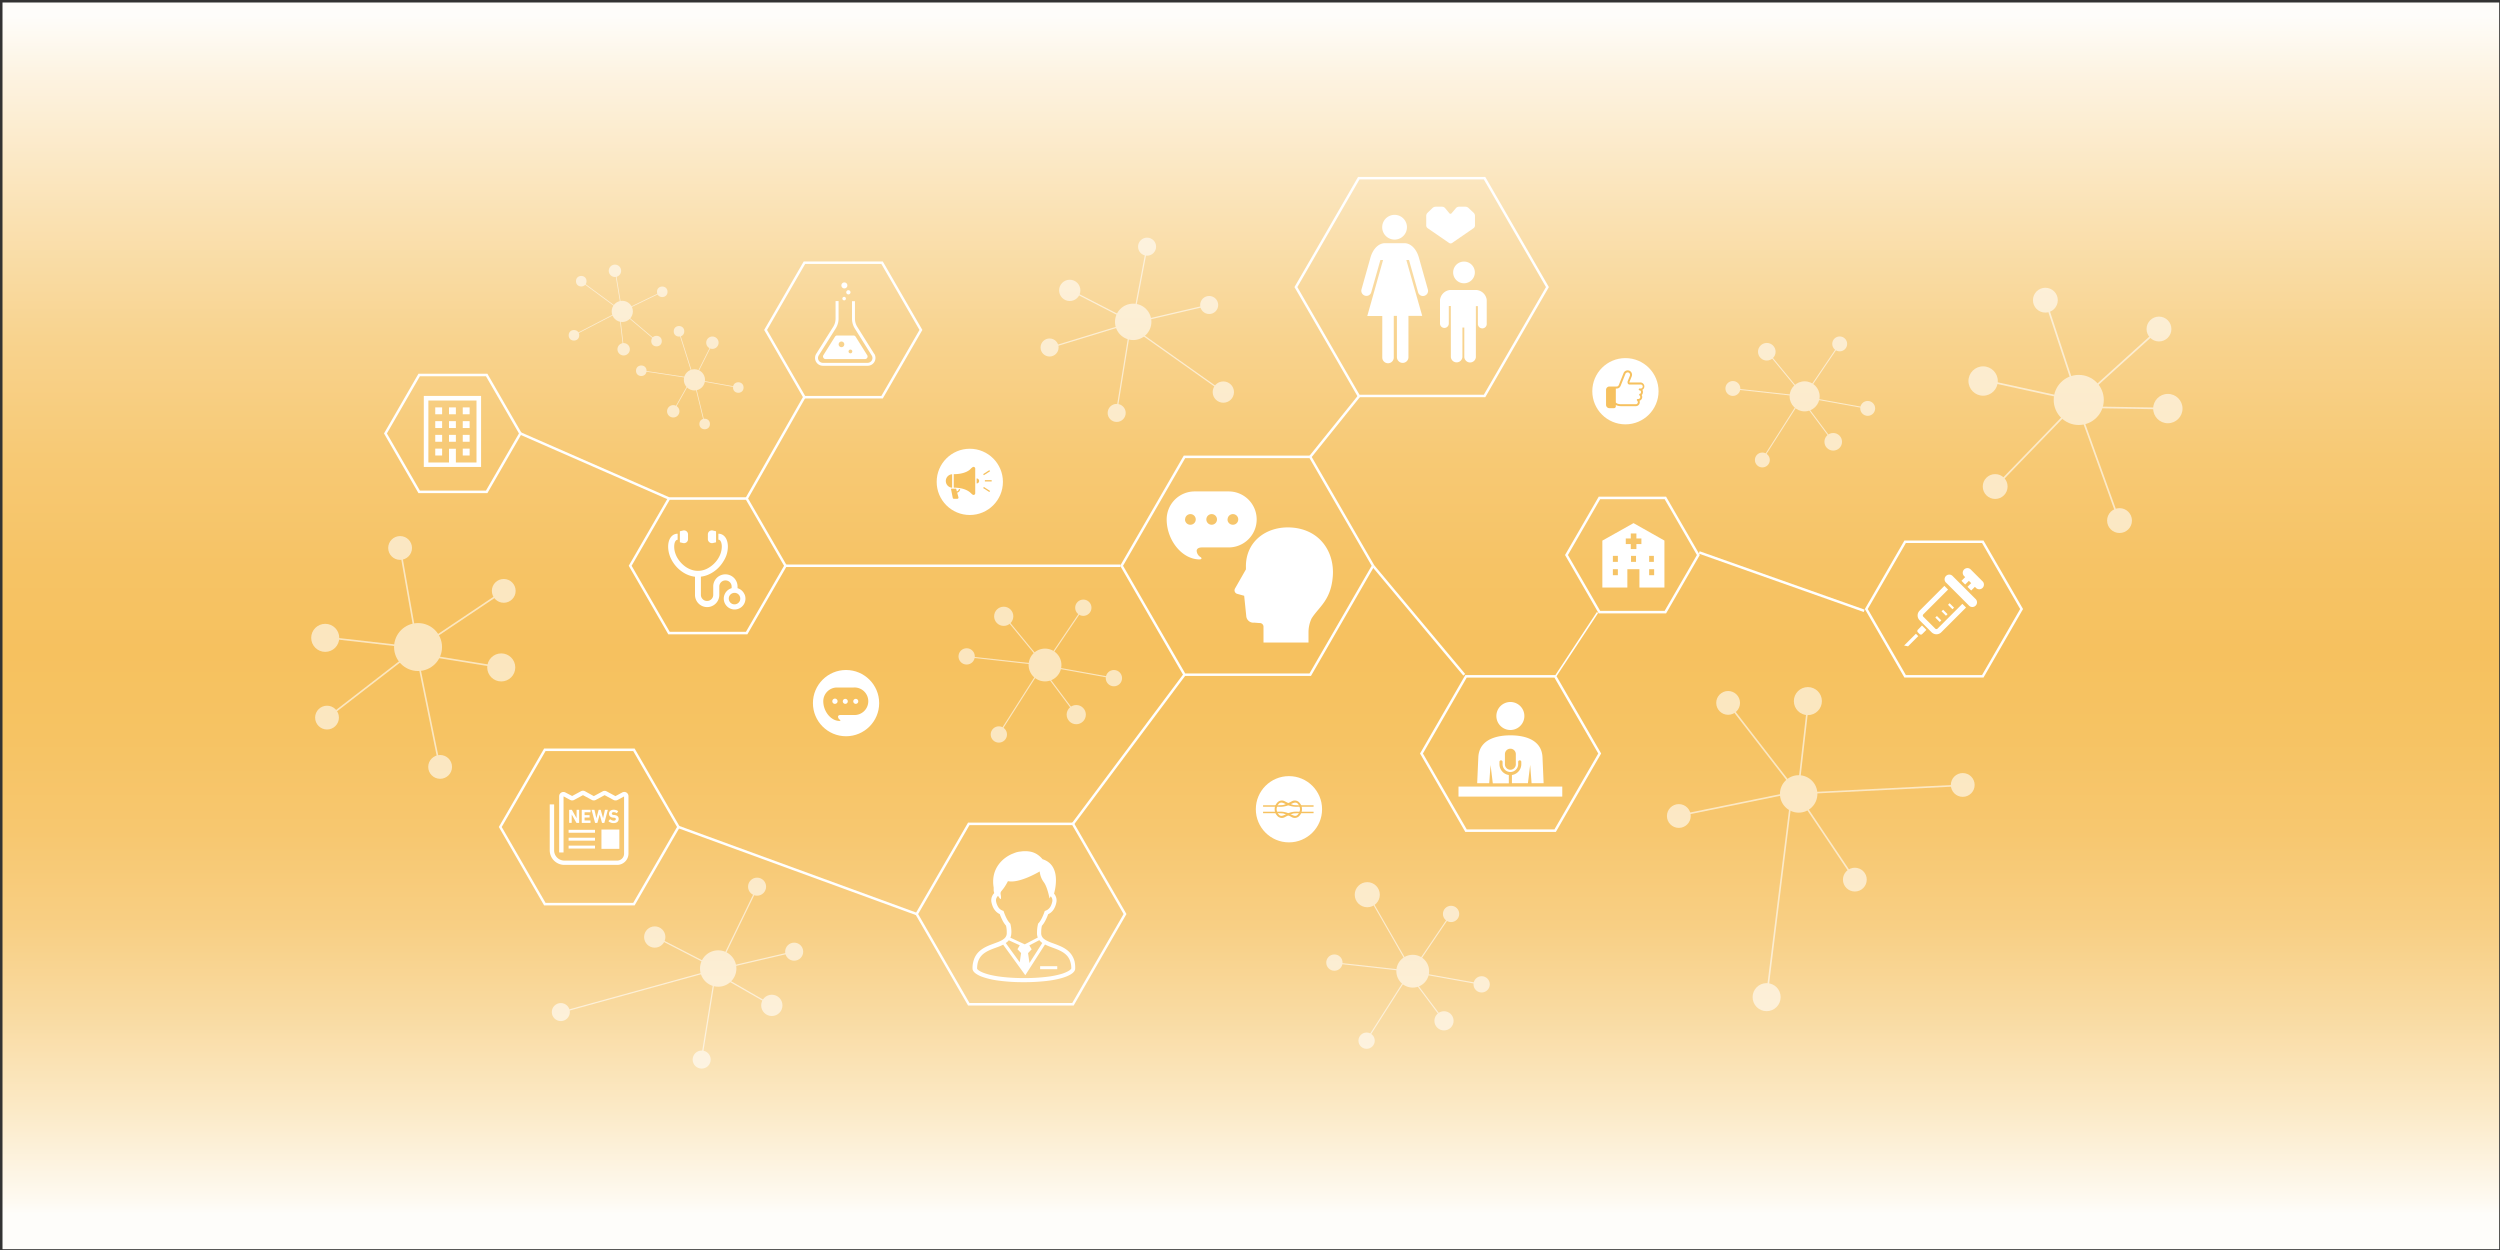 <svg xmlns="http://www.w3.org/2000/svg" xmlns:xlink="http://www.w3.org/1999/xlink" viewBox="0 0 1000 500"><rect x="0" y="0" width="1000" height="500" fill="#333333" stroke="none"/><defs><style>.cls-1{fill:url(#名称未設定グラデーション_15);}.cls-2{opacity:0.6;}.cls-3{fill:#fff;}.cls-10,.cls-12,.cls-4,.cls-5,.cls-6,.cls-7,.cls-8,.cls-9{fill:none;stroke:#fff;stroke-miterlimit:10;}.cls-4{stroke-width:0.5px;}.cls-5{stroke-width:0.66px;}.cls-6{stroke-width:0.29px;}.cls-7{stroke-width:0.69px;}.cls-8{stroke-width:0.45px;}.cls-9{stroke-width:0.41px;}.cls-11{fill:#f6c15f;}.cls-12{stroke-width:0.64px;}</style><linearGradient id="名称未設定グラデーション_15" x1="500.33" y1="6.33" x2="500.33" y2="485.68" gradientUnits="userSpaceOnUse"><stop offset="0" stop-color="#fefdfa"/><stop offset="0.05" stop-color="#fdf3e1"/><stop offset="0.17" stop-color="#fae1b2"/><stop offset="0.27" stop-color="#f8d38e"/><stop offset="0.37" stop-color="#f7c974"/><stop offset="0.46" stop-color="#f6c365"/><stop offset="0.53" stop-color="#f6c15f"/><stop offset="0.6" stop-color="#f6c363"/><stop offset="0.68" stop-color="#f7c76f"/><stop offset="0.76" stop-color="#f8cf84"/><stop offset="0.83" stop-color="#f9daa0"/><stop offset="0.91" stop-color="#fbe9c5"/><stop offset="0.99" stop-color="#fefaf2"/><stop offset="1" stop-color="#fefdfa"/></linearGradient></defs><title>アートボード 1</title><g id="レイヤー_6のコピー_2" data-name="レイヤー 6のコピー 2"><rect class="cls-1" x="1" y="1" width="998.67" height="498.67"/></g><g id="放射状"><g class="cls-2"><circle class="cls-3" cx="453.28" cy="128.74" r="7.28"/><circle class="cls-3" cx="489.33" cy="156.83" r="4.26"/><circle class="cls-3" cx="427.9" cy="116.15" r="4.26"/><circle class="cls-3" cx="483.67" cy="122" r="3.61"/><circle class="cls-3" cx="446.67" cy="165.17" r="3.61"/><circle class="cls-3" cx="458.83" cy="98.67" r="3.61"/><circle class="cls-3" cx="419.83" cy="139" r="3.61"/><polyline class="cls-4" points="458.67 99.5 453.08 128.94 428.46 116.26"/><line class="cls-4" x1="453.08" y1="128.94" x2="420.17" y2="139"/><polyline class="cls-4" points="489.33 156.83 452.17 130.5 446.67 164.5"/><line class="cls-4" x1="483.67" y1="122" x2="453.67" y2="129"/></g><g class="cls-2"><circle class="cls-3" cx="287.28" cy="387.41" r="7.28"/><circle class="cls-3" cx="308.73" cy="402.15" r="4.26"/><circle class="cls-3" cx="261.9" cy="374.81" r="4.26"/><circle class="cls-3" cx="317.67" cy="380.67" r="3.61"/><circle class="cls-3" cx="280.67" cy="423.83" r="3.61"/><circle class="cls-3" cx="302.83" cy="354.67" r="3.61"/><circle class="cls-3" cx="224.33" cy="404.83" r="3.61"/><polyline class="cls-4" points="302.67 355.5 287.08 387.61 262.46 374.92"/><line class="cls-4" x1="287.08" y1="387.61" x2="224.67" y2="404.83"/><polyline class="cls-4" points="308.73 402.15 286.17 389.17 280.67 423.17"/><line class="cls-4" x1="317.67" y1="380.67" x2="287.67" y2="387.67"/></g><g class="cls-2"><circle class="cls-3" cx="167.22" cy="258.82" r="9.59"/><circle class="cls-3" cx="200.5" cy="266.97" r="5.61"/><circle class="cls-3" cx="130.09" cy="255.14" r="5.61"/><circle class="cls-3" cx="201.5" cy="236.35" r="4.76"/><circle class="cls-3" cx="176.05" cy="306.76" r="4.76"/><circle class="cls-3" cx="160.04" cy="219.19" r="4.76"/><circle class="cls-3" cx="130.81" cy="287.04" r="4.76"/><polyline class="cls-5" points="160.22 220.29 167.07 259.15 130.83 255.01"/><line class="cls-5" x1="167.07" y1="259.15" x2="131.22" y2="286.88"/><polyline class="cls-5" points="200.5 266.97 166.67 261.5 175.74 305.94"/><line class="cls-5" x1="201.5" y1="236.35" x2="167.81" y2="258.95"/></g><g class="cls-2"><circle class="cls-3" cx="248.91" cy="124.56" r="4.24"/><circle class="cls-3" cx="249.46" cy="139.71" r="2.48"/><circle class="cls-3" cx="245.98" cy="108.32" r="2.48"/><circle class="cls-3" cx="262.61" cy="136.44" r="2.11"/><circle class="cls-3" cx="229.58" cy="134.12" r="2.11"/><circle class="cls-3" cx="264.9" cy="116.72" r="2.11"/><circle class="cls-3" cx="232.5" cy="112.48" r="2.11"/><polyline class="cls-6" points="264.46 116.93 248.75 124.54 246.13 108.62"/><line class="cls-6" x1="248.75" y1="124.54" x2="232.61" y2="112.64"/><polyline class="cls-6" points="249.46 139.72 247.7 124.65 229.89 133.89"/><line class="cls-6" x1="262.61" y1="136.44" x2="248.92" y2="124.83"/></g><g class="cls-2"><circle class="cls-3" cx="277.77" cy="151.94" r="4.24"/><circle class="cls-3" cx="269.3" cy="164.52" r="2.48"/><circle class="cls-3" cx="284.96" cy="137.08" r="2.48"/><circle class="cls-3" cx="281.87" cy="169.6" r="2.11"/><circle class="cls-3" cx="256.51" cy="148.3" r="2.11"/><circle class="cls-3" cx="295.32" cy="155.01" r="2.11"/><circle class="cls-3" cx="271.6" cy="132.52" r="2.11"/><polyline class="cls-6" points="294.83 154.91 277.65 151.83 284.9 137.41"/><line class="cls-6" x1="277.65" y1="151.83" x2="271.6" y2="132.71"/><polyline class="cls-6" points="269.3 164.52 276.74 151.3 256.9 148.29"/><line class="cls-6" x1="281.87" y1="169.6" x2="277.62" y2="152.17"/></g><g class="cls-2"><circle class="cls-3" cx="719.47" cy="317.57" r="7.49"/><circle class="cls-3" cx="706.65" cy="398.86" r="5.61"/><circle class="cls-3" cx="723.15" cy="280.44" r="5.61"/><circle class="cls-3" cx="741.94" cy="351.85" r="4.76"/><circle class="cls-3" cx="671.53" cy="326.4" r="4.76"/><circle class="cls-3" cx="785.1" cy="313.98" r="4.76"/><circle class="cls-3" cx="691.25" cy="281.16" r="4.76"/><polyline class="cls-5" points="784 314.17 719.14 317.42 723.28 281.18"/><line class="cls-5" x1="719.14" y1="317.42" x2="691.4" y2="281.57"/><polyline class="cls-5" points="706.65 398.86 716.79 317.02 672.35 326.09"/><line class="cls-5" x1="741.94" y1="351.85" x2="719.33" y2="318.17"/></g><g class="cls-2"><circle class="cls-3" cx="831.5" cy="159.98" r="10.02"/><circle class="cls-3" cx="867.14" cy="163.43" r="5.87"/><circle class="cls-3" cx="793.25" cy="152.41" r="5.87"/><circle class="cls-3" cx="863.59" cy="131.61" r="4.97"/><circle class="cls-3" cx="847.81" cy="208.23" r="4.97"/><circle class="cls-3" cx="818.15" cy="120.07" r="4.97"/><circle class="cls-3" cx="798.07" cy="194.61" r="4.97"/><polyline class="cls-7" points="818.5 121.18 831.4 160.34 794 152.17"/><line class="cls-7" x1="831.4" y1="160.34" x2="798.47" y2="194.38"/><polyline class="cls-7" points="867.14 163.43 831.33 162.83 847.36 207.43"/><line class="cls-7" x1="863.59" y1="131.61" x2="832.14" y2="160.03"/></g><g class="cls-2"><circle class="cls-3" cx="418.01" cy="266" r="6.56"/><circle class="cls-3" cx="430.5" cy="285.85" r="3.84"/><circle class="cls-3" cx="401.49" cy="246.52" r="3.84"/><circle class="cls-3" cx="445.56" cy="271.26" r="3.26"/><circle class="cls-3" cx="399.54" cy="293.79" r="3.26"/><circle class="cls-3" cx="433.33" cy="243.09" r="3.26"/><circle class="cls-3" cx="386.66" cy="262.56" r="3.26"/><polyline class="cls-8" points="432.9 243.72 417.77 266.09 401.92 246.81"/><line class="cls-8" x1="417.78" y1="266.09" x2="386.94" y2="262.68"/><polyline class="cls-8" points="430.5 285.85 416.46 267.06 399.78 293.24"/><line class="cls-8" x1="445.56" y1="271.26" x2="418.24" y2="266.35"/></g><g class="cls-2"><circle class="cls-3" cx="721.85" cy="158.54" r="6.01"/><circle class="cls-3" cx="733.29" cy="176.72" r="3.52"/><circle class="cls-3" cx="706.72" cy="140.7" r="3.52"/><circle class="cls-3" cx="747.08" cy="163.36" r="2.98"/><circle class="cls-3" cx="704.94" cy="183.99" r="2.98"/><circle class="cls-3" cx="735.88" cy="137.56" r="2.98"/><circle class="cls-3" cx="693.15" cy="155.39" r="2.98"/><polyline class="cls-9" points="735.48 138.14 721.63 158.63 707.11 140.97"/><line class="cls-9" x1="721.64" y1="158.62" x2="693.4" y2="155.5"/><polyline class="cls-9" points="733.29 176.72 720.43 159.51 705.15 183.48"/><line class="cls-9" x1="747.08" y1="163.36" x2="722.06" y2="158.86"/></g><g class="cls-2"><circle class="cls-3" cx="565.1" cy="388.48" r="6.56"/><circle class="cls-3" cx="577.6" cy="408.33" r="3.84"/><circle class="cls-3" cx="546.91" cy="357.88" r="5.02"/><circle class="cls-3" cx="592.66" cy="393.74" r="3.26"/><circle class="cls-3" cx="546.64" cy="416.27" r="3.26"/><circle class="cls-3" cx="580.43" cy="365.57" r="3.26"/><circle class="cls-3" cx="533.76" cy="385.04" r="3.26"/><polyline class="cls-8" points="580 366.2 564.87 388.57 547.47 358.26"/><line class="cls-8" x1="564.87" y1="388.57" x2="534.04" y2="385.16"/><polyline class="cls-8" points="577.6 408.33 563.56 389.54 546.88 415.72"/><line class="cls-8" x1="592.66" y1="393.74" x2="565.33" y2="388.83"/></g></g><g id="六角形"><circle class="cls-3" cx="338.42" cy="281.25" r="13.25"/><circle class="cls-3" cx="387.92" cy="192.75" r="13.25"/><circle class="cls-3" cx="650.17" cy="156.49" r="13.25"/><polygon class="cls-10" points="524.09 182.75 473.79 182.75 448.64 226.31 473.79 269.88 524.09 269.88 549.24 226.31 524.09 182.75"/><polygon class="cls-10" points="593.82 71.27 543.51 71.27 518.36 114.83 543.51 158.39 593.82 158.39 618.97 114.83 593.82 71.27"/><polygon class="cls-10" points="429.18 329.54 387.51 329.54 366.68 365.62 387.51 401.7 429.18 401.7 450.01 365.62 429.18 329.54"/><polygon class="cls-10" points="622.06 270.53 586.41 270.53 568.59 301.4 586.41 332.27 622.06 332.27 639.88 301.4 622.06 270.53"/><polygon class="cls-10" points="253.57 299.92 217.93 299.92 200.11 330.79 217.93 361.65 253.57 361.65 271.39 330.79 253.57 299.92"/><polygon class="cls-10" points="666.15 199.17 639.78 199.17 626.59 222.01 639.78 244.85 666.15 244.85 679.34 222.01 666.15 199.17"/><polygon class="cls-10" points="793.11 216.71 762.05 216.71 746.52 243.61 762.05 270.52 793.11 270.52 808.64 243.61 793.11 216.71"/><polygon class="cls-10" points="194.67 150 167.67 150 154.18 173.38 167.67 196.75 194.67 196.75 208.16 173.38 194.67 150"/><polygon class="cls-10" points="298.67 199.41 267.6 199.41 252.07 226.31 267.6 253.22 298.67 253.22 314.2 226.31 298.67 199.41"/><polygon class="cls-10" points="352.83 105.08 321.77 105.08 306.24 131.98 321.77 158.88 352.83 158.88 368.37 131.98 352.83 105.08"/><line class="cls-10" x1="314.2" y1="226.31" x2="448.17" y2="226.31"/><path class="cls-3" d="M224.5,317Z"/><path class="cls-3" d="M250.56,317a1.72,1.72,0,0,0-1.7,0l-2.68,1.45-3.51-1.9a1.72,1.72,0,0,0-.82-.21,1.66,1.66,0,0,0-.81.21l-3.52,1.9L234,316.5a1.7,1.7,0,0,0-.82-.21,1.66,1.66,0,0,0-.81.21l-3.51,1.9L226.19,317a1.72,1.72,0,0,0-.82-.21,1.62,1.62,0,0,0-.87.25,1.69,1.69,0,0,0-.84,1.47v22.47h1.76V318.54l2.63,1.42a1.72,1.72,0,0,0,.82.21,1.66,1.66,0,0,0,.81-.21l3.51-1.9,3.52,1.9a1.66,1.66,0,0,0,.81.21,1.72,1.72,0,0,0,.82-.21l3.51-1.9,3.52,1.9a1.66,1.66,0,0,0,.81.21A1.72,1.72,0,0,0,247,320l2.63-1.42v22.88a2.77,2.77,0,0,1-2.78,2.78H225.76a4.1,4.1,0,0,1-4.11-4.11V321.77h-1.76v18.32a5.87,5.87,0,0,0,5.87,5.87h21.09a4.54,4.54,0,0,0,4.54-4.54v-23A1.73,1.73,0,0,0,250.56,317Z"/><rect class="cls-3" x="240.58" y="331.82" width="7.16" height="7.72"/><rect class="cls-3" x="227.44" y="331.93" width="10.56" height="1.17"/><rect class="cls-3" x="227.44" y="338.25" width="10.56" height="1.17"/><rect class="cls-3" x="227.44" y="335.09" width="10.56" height="1.17"/><path class="cls-3" d="M228.68,329.09V325.8h0l1.86,3.29a.14.14,0,0,0,.13.08h.92l.07-.08V324l-.07-.08h-.88l-.07.08v3.29h0L228.79,324a.16.16,0,0,0-.13-.08h-.92l-.08.08v5.08l.08.08h.87Z"/><polygon class="cls-3" points="233.88 324.91 236.13 324.91 236.21 324.83 236.21 324.01 236.13 323.93 232.78 323.93 232.7 324.01 232.7 329.09 232.78 329.17 236.13 329.17 236.21 329.09 236.21 328.27 236.13 328.19 233.88 328.19 233.83 328.14 233.83 327.06 233.88 327.01 235.76 327.01 235.84 326.94 235.84 326.12 235.76 326.04 233.88 326.04 233.83 326 233.83 324.96 233.88 324.91"/><path class="cls-3" d="M243.05,323.93h-1c-.06,0-.09,0-.09.08l-.73,3.29h0l-.93-3.29-.09-.08h-.67a.11.11,0,0,0-.1.08l-.89,3.29h0l-.75-3.29a.09.09,0,0,0-.09-.08h-1s-.07,0-.06.08l1.36,5.08.09.08h.77a.11.11,0,0,0,.1-.08l.91-3.26h0l.91,3.26a.09.09,0,0,0,.1.08h.77a.1.1,0,0,0,.1-.08l1.35-5.08C243.12,324,243.11,323.93,243.05,323.93Z"/><path class="cls-3" d="M245.52,328.27a2.18,2.18,0,0,1-1.37-.54H244l-.58.67v.13a3.1,3.1,0,0,0,2,.71c1.35,0,2.05-.7,2.05-1.65s-.56-1.43-1.64-1.58l-.28,0c-.6-.08-.82-.28-.82-.58s.24-.57.71-.57a2.16,2.16,0,0,1,1.21.4l.11,0,.47-.7c0-.05,0-.08,0-.11a2.94,2.94,0,0,0-1.77-.55c-1.14,0-1.86.64-1.86,1.6s.59,1.42,1.65,1.57l.28,0c.63.08.81.28.81.58S246.06,328.27,245.52,328.27Z"/><path class="cls-11" d="M657.74,154.57a1.59,1.59,0,0,0-1.59-1.59h-3.68c-.21,0-.4,0-.54,0h-.15v0a.55.55,0,0,1,0-.09s0-.06,0-.1l.91-2.24a1.92,1.92,0,0,0,.12-.66,1.76,1.76,0,0,0-1.09-1.63,1.92,1.92,0,0,0-.66-.12,1.75,1.75,0,0,0-1.63,1.09h0l-1.54,3.86h0l-.26.67a1.76,1.76,0,0,1-.38.64.81.81,0,0,1-.26.15,1.47,1.47,0,0,1-.43.06,1.66,1.66,0,0,0-.32,0h-2.49a1.34,1.34,0,0,0-1.33,1.33v6a1.34,1.34,0,0,0,1.33,1.33h1.84a.74.74,0,0,0,.74-.74V162a4.09,4.09,0,0,0,.42.2,5.31,5.31,0,0,0,1.85.27h5.73a1.59,1.59,0,0,0,1.58-1.59,1.62,1.62,0,0,0-.11-.58,1.58,1.58,0,0,0,.88-2.29,1.25,1.25,0,0,0,.39-.58,2.21,2.21,0,0,0,.11-.72,1.13,1.13,0,0,0-.09-.45,1.3,1.3,0,0,0-.16-.31A1.59,1.59,0,0,0,657.74,154.57Zm-1.59.81h-.26a.39.39,0,0,0-.28.11.42.42,0,0,0-.12.28.4.4,0,0,0,.12.27.36.36,0,0,0,.28.12.41.41,0,0,1,.19.05.59.59,0,0,1,.24.23.72.72,0,0,1,.08.27,1.22,1.22,0,0,1-.11.57.38.38,0,0,1-.12.13.31.31,0,0,1-.19.08.4.4,0,0,0-.3.29.38.38,0,0,0,.13.4.8.8,0,0,1-.51,1.42h-.18a.39.39,0,0,0-.37.25.37.37,0,0,0,.11.43.82.82,0,0,1,.27.6.8.8,0,0,1-.8.81H648.6a4.73,4.73,0,0,1-1.44-.18,1.93,1.93,0,0,1-.67-.35s-.11-.1-.16-.16v-5.57a.8.8,0,0,1,.23,0,1.87,1.87,0,0,0,.88-.19,1.55,1.55,0,0,0,.47-.36,3.12,3.12,0,0,0,.41-.7c.1-.25.19-.5.3-.75h0l1.54-3.86a1,1,0,0,1,.9-.61.92.92,0,0,1,.36.07,1,1,0,0,1,.54,1.27l-.93,2.29a.29.29,0,0,0,0,.09,2.29,2.29,0,0,0,0,.25,1.07,1.07,0,0,0,.07.41.68.68,0,0,0,.18.26.74.74,0,0,0,.35.2,1.42,1.42,0,0,0,.34,0c.22,0,.42,0,.54,0h3.68a.81.81,0,1,1,0,1.61Z"/><circle class="cls-3" cx="515.58" cy="323.7" r="13.25"/><path class="cls-3" d="M466.67,207.77c0,8.2,6.05,16,13.2,16,.55,0,1.1-.4.4-.9a3.11,3.11,0,0,1-1.6-2.55c0-.6.5-1.35,2.1-1.35h10.7a11.2,11.2,0,0,0,0-22.4h-13.6A11.2,11.2,0,0,0,466.67,207.77Zm24.37,0a2.13,2.13,0,1,1,2.13,2.13A2.13,2.13,0,0,1,491,207.77Zm-8.5,0a2.13,2.13,0,1,1,2.13,2.13A2.12,2.12,0,0,1,482.54,207.77Zm-8.5,0a2.13,2.13,0,1,1,2.12,2.13A2.12,2.12,0,0,1,474,207.77Z"/><path class="cls-3" d="M337.75,115.37a1.2,1.2,0,1,0-1.2-1.2A1.2,1.2,0,0,0,337.75,115.37Z"/><path class="cls-3" d="M338.36,119.44a.69.69,0,0,0-.7-.7.7.7,0,0,0-.71.7.71.71,0,0,0,.71.71A.7.7,0,0,0,338.36,119.44Z"/><path class="cls-3" d="M338.5,116.91a.85.85,0,1,0,.85-.84A.85.85,0,0,0,338.5,116.91Z"/><path class="cls-3" d="M349.69,141.56l-6.76-10.8a6.17,6.17,0,0,1-.95-3.28v-7H340.8v7a7.4,7.4,0,0,0,1.12,3.91l6.76,10.8a2,2,0,0,1,.3,1,2,2,0,0,1-.24.95,2,2,0,0,1-1.7,1h0l-17.89,0a2,2,0,0,1-1.7-1,1.94,1.94,0,0,1,.06-2l6.79-10.79a7.42,7.42,0,0,0,1.13-3.92v-7h-1.2v7a6.2,6.2,0,0,1-.95,3.29l-6.78,10.78a3.14,3.14,0,0,0,2.65,4.81l17.89,0v0h.05a3.13,3.13,0,0,0,2.7-1.61,3.12,3.12,0,0,0-.08-3.19Z"/><path class="cls-3" d="M334,134.67l-4.66,7.42a1,1,0,0,0,0,1,1,1,0,0,0,.89.54H346a1,1,0,0,0,.9-.52,1,1,0,0,0,0-1l-4.65-7.43a1,1,0,0,0-.87-.48h-6.5A1,1,0,0,0,334,134.67Zm6.17,5.16a.75.75,0,1,1-.75.75A.75.75,0,0,1,340.14,139.83Zm-3.59-3.22a1.13,1.13,0,1,1-1.12,1.13A1.13,1.13,0,0,1,336.55,136.61Z"/><path class="cls-3" d="M429.81,384.49a8.57,8.57,0,0,0-.86-2.07,8.3,8.3,0,0,0-2.37-2.58,13.1,13.1,0,0,0-2.17-1.25c-1.12-.53-2.26-.93-3.32-1.32a17.88,17.88,0,0,1-2.77-1.21,6.77,6.77,0,0,1-.74-.51,3.19,3.19,0,0,1-.75-.87,2.89,2.89,0,0,1-.35-1.13c0-.31,0-.61,0-.9a10.85,10.85,0,0,1,.28-2.33,9.71,9.71,0,0,0,1.31-1.93,19.66,19.66,0,0,0,1.19-2.71,5.56,5.56,0,0,0,.75-.41,5.45,5.45,0,0,0,1.52-1.6,8.07,8.07,0,0,0,1-2.63,3.86,3.86,0,0,0,.1-.89,4.07,4.07,0,0,0-.38-1.7,4.32,4.32,0,0,0-.63-1c.13-.47.28-1.1.42-1.83a19.57,19.57,0,0,0,.34-3.53,12.84,12.84,0,0,0-.23-2.54,8.81,8.81,0,0,0-.58-1.87,6.81,6.81,0,0,0-1.76-2.47,7.42,7.42,0,0,0-2.78-1.51,10.4,10.4,0,0,0-1.46-1.44,7.94,7.94,0,0,0-2.65-1.41,9.59,9.59,0,0,0-2.75-.37c-.49,0-1,0-1.46.07s-.83.09-1.17.15a7.48,7.48,0,0,0-1.32.33c-.4.14-.79.3-1.3.51a6.12,6.12,0,0,0-.76.34,13.89,13.89,0,0,0-2,1.22,12.68,12.68,0,0,0-3.28,3.56,11.48,11.48,0,0,0-1.17,2.68,12.19,12.19,0,0,0-.45,3.3,13.38,13.38,0,0,0,.21,2.38v.17l0,.32c0,.17,0,.33,0,.48s0,.13,0,.18v.07h0v.09l.21.91a4.48,4.48,0,0,0-.75,1.07,4.06,4.06,0,0,0-.43,1.81,3.83,3.83,0,0,0,.1.88h0a9.64,9.64,0,0,0,.62,1.88,6,6,0,0,0,1.4,1.92,5.17,5.17,0,0,0,1.29.84,21,21,0,0,0,1.19,2.71,10.15,10.15,0,0,0,1.31,1.93,10.84,10.84,0,0,1,.29,2.33c0,.29,0,.59,0,.91a2.83,2.83,0,0,1-.2.81,2.73,2.73,0,0,1-.65.95,5.13,5.13,0,0,1-1.09.8,13.4,13.4,0,0,1-1.51.71c-1,.39-2.09.77-3.22,1.22a17.53,17.53,0,0,0-2.52,1.2,10.6,10.6,0,0,0-1.74,1.27,7.92,7.92,0,0,0-2,2.82,10.4,10.4,0,0,0-.76,4.11,1.66,1.66,0,0,0,.13.64,2.29,2.29,0,0,0,.29.53,3.85,3.85,0,0,0,.87.83,10.11,10.11,0,0,0,2.5,1.29,31.24,31.24,0,0,0,6.5,1.53,72.46,72.46,0,0,0,10.25.64,75.77,75.77,0,0,0,9.1-.49,42.23,42.23,0,0,0,4.94-.86,25,25,0,0,0,2.72-.83,12.55,12.55,0,0,0,1.54-.69,7.87,7.87,0,0,0,.88-.54,4.14,4.14,0,0,0,.95-.91,2.43,2.43,0,0,0,.28-.53,1.54,1.54,0,0,0,.12-.61A11.65,11.65,0,0,0,429.81,384.49Zm-12.89-7.3-5.13,8-.57-3.93,1.45-1.54-.94-1.56,4-2.1a3.44,3.44,0,0,0,.35.41A6,6,0,0,0,416.92,377.19Zm-14.17-9.61a20.1,20.1,0,0,1-1.21-2.83l-.14-.38-.38-.14a4.15,4.15,0,0,1-.76-.38,3.64,3.64,0,0,1-1-1.09,6.57,6.57,0,0,1-.81-2.1h0a2.2,2.2,0,0,1-.06-.5,2.27,2.27,0,0,1,.26-1.05,2.76,2.76,0,0,1,.56-.77c.39.59.72,1.06.83,1.18.39.39.44-.52.26-1.54-.34-1.87.57-1,2.88-5.52,4.62,1,12.7-3.88,12.7-3.88a8.52,8.52,0,0,0,1.64,4.29c1.46,1.95,2.29,6.52,2.29,6.52s.2-.37.49-.88a2.87,2.87,0,0,1,.44.67,2.37,2.37,0,0,1,.22,1,2.22,2.22,0,0,1-.06.51,7.42,7.42,0,0,1-.5,1.53,4,4,0,0,1-1,1.37,3.27,3.27,0,0,1-1.12.67l-.38.14-.13.38a20.1,20.1,0,0,1-1.21,2.83,8.52,8.52,0,0,1-1.22,1.75l-.16.17,0,.24a12.88,12.88,0,0,0-.37,2.91,10.1,10.1,0,0,0,0,1.08,5,5,0,0,0,.3,1.25.08.08,0,0,1,0,0l-5.2,2.73-5.76-2.67a4.61,4.61,0,0,0,.35-1.36h0a10.19,10.19,0,0,0,.06-1.08,13.66,13.66,0,0,0-.37-2.92l-.05-.23-.17-.17A8.15,8.15,0,0,1,402.75,367.58Zm-.05,9.35a5.23,5.23,0,0,0,.82-.81l4.39,2-.93,1.56,1.45,1.54-.54,3.7-5.6-7.72C402.43,377.14,402.57,377,402.7,376.93Zm25.71,10.61a1.75,1.75,0,0,1-.42.44,4.91,4.91,0,0,1-.79.52,13.89,13.89,0,0,1-2.39,1,34.77,34.77,0,0,1-6,1.22,73.14,73.14,0,0,1-9.15.51,74.41,74.41,0,0,1-8.91-.48,40.41,40.41,0,0,1-4.73-.82,21.55,21.55,0,0,1-2.52-.77,10.94,10.94,0,0,1-1.34-.6,5.66,5.66,0,0,1-.69-.42,2.57,2.57,0,0,1-.55-.51.55.55,0,0,1-.08-.14h0a9.62,9.62,0,0,1,.29-2.49,6.69,6.69,0,0,1,.67-1.65,6.8,6.8,0,0,1,1.87-2.05,11.65,11.65,0,0,1,1.86-1.09c1-.47,2.08-.86,3.15-1.25a24.21,24.21,0,0,0,2.59-1.08l8.85,12.21L418,377.8c.39.2.8.39,1.22.56,1.05.44,2.17.81,3.25,1.24a17,17,0,0,1,2.32,1.09,8.43,8.43,0,0,1,1.48,1.06,6.37,6.37,0,0,1,1.61,2.23,8.75,8.75,0,0,1,.63,3.47S428.44,387.49,428.41,387.54Z"/><rect class="cls-3" x="416.05" y="386.48" width="6.85" height="1.2"/><path class="cls-3" d="M604.15,292a5.6,5.6,0,1,0-5.6-5.59A5.6,5.6,0,0,0,604.15,292Z"/><rect class="cls-3" x="583.4" y="314.63" width="41.51" height="4.01"/><path class="cls-3" d="M596.22,306l.9,7.32h6.41V310a4.38,4.38,0,0,1-3.75-4.32v-1a.63.63,0,0,1,1.25,0v1a3.12,3.12,0,0,0,6.24,0v-1a.63.63,0,0,1,1.25,0v1a4.38,4.38,0,0,1-3.75,4.32v3.28h6.4l.9-7.32.56,7.32h4.82L617,302.89c-.38-7.91-8.86-8.76-12.83-8.76s-12.45.85-12.84,8.76l-.46,10.38h4.82Zm5.75-4.34a2.18,2.18,0,0,1,4.36,0v4.06a2.18,2.18,0,0,1-4.36,0v-4.06Z"/><path class="cls-3" d="M516.48,211c-9.94-.61-18.3,5.64-18.11,15.82v.93L494,235.41a1.47,1.47,0,0,0,1,2.16l2.67.74.83,8.08a2.82,2.82,0,0,0,1,2,2.77,2.77,0,0,0,2.14.66l2.13.17a1.48,1.48,0,0,1,1.63,1.47V257h18v-4.28a13.07,13.07,0,0,1,1.23-5.32c2.92-4.68,7.68-7.16,8.48-16.74S528.22,211.76,516.48,211Z"/><path class="cls-11" d="M383.48,195.91a1.22,1.22,0,0,1-.48.54,1,1,0,0,1-.26.11l-.29-1.08h-2.08l.73,3.66a.47.47,0,0,0,.46.38h1.36a.49.49,0,0,0,.38-.18.49.49,0,0,0,.08-.42l-.51-1.87.12,0a1.68,1.68,0,0,0,.76-.57,2.12,2.12,0,0,0,.34-.79l-.5-.08A1.51,1.51,0,0,1,383.48,195.91Z"/><path class="cls-11" d="M389.4,186.75c-.38,0-1,.65-1.26.92s-2.05,2-6.65,2v5.39c4.6,0,6.42,1.8,6.65,2s.88.92,1.26.92a.69.69,0,0,0,.69-.69v-9.91A.69.69,0,0,0,389.4,186.75Z"/><path class="cls-11" d="M380.86,189.7a2.7,2.7,0,0,0,0,5.39Z"/><path class="cls-11" d="M390.65,191.38v2a1,1,0,0,0,0-2Z"/><rect class="cls-11" x="393.95" y="192.06" width="2.72" height="0.53"/><polygon class="cls-11" points="396.02 188.5 395.74 188.06 393.26 189.63 393.55 190.08 396.02 188.5"/><polygon class="cls-11" points="393.26 195.23 395.74 196.81 396.02 196.37 393.55 194.79 393.26 195.23"/><path class="cls-3" d="M587.37,83.15a1.91,1.91,0,0,0-1.17-.47h-2.64a1.7,1.7,0,0,0-1.13.51l-1.8,2.12a.57.57,0,0,1-.88,0L578,83.19a1.7,1.7,0,0,0-1.13-.51h-2.64a2,2,0,0,0-1.18.47l-2.07,2a1.79,1.79,0,0,0-.49,1.12v4a1.42,1.42,0,0,0,.56,1l8.63,5.94a1.07,1.07,0,0,0,1.12,0l8.63-5.94a1.42,1.42,0,0,0,.56-1v-4a1.79,1.79,0,0,0-.49-1.12Z"/><path class="cls-3" d="M557.88,95.84a4.95,4.95,0,1,0-5-4.94A4.95,4.95,0,0,0,557.88,95.84Z"/><path class="cls-3" d="M567.52,102.9c-1-3.39-3.25-5.63-5.77-5.63H554c-2.52,0-4.77,2.24-5.78,5.63l-3.64,12.92a2.05,2.05,0,0,0,1.49,2.47,2,2,0,0,0,2.45-1.46L552.16,104h1.07l-6.32,22.41h6V143a2.3,2.3,0,0,0,4.6,0V126.36h1.26V143a2.31,2.31,0,0,0,4.61,0V126.36h5.51L562.53,104h1.07l3.63,12.88a2,2,0,0,0,2.45,1.46,2.05,2.05,0,0,0,1.49-2.47Z"/><path class="cls-3" d="M585.59,113.31a4.34,4.34,0,1,0-4.33-4.33A4.33,4.33,0,0,0,585.59,113.31Z"/><path class="cls-3" d="M590.57,116H580A4.51,4.51,0,0,0,576,120v9.41a1.76,1.76,0,1,0,3.52,0v-7h.82v20.37a2.32,2.32,0,0,0,4.63,0V131h.75v11.82a2.32,2.32,0,0,0,4.63,0V122.45h.81v7a1.77,1.77,0,1,0,3.53,0V120A4.51,4.51,0,0,0,590.57,116Z"/><path class="cls-3" d="M775,251.47a.74.74,0,0,1-.22.14.66.66,0,0,1-.37,0,.68.68,0,0,1-.33-.18l-4.79-4.79a.6.6,0,0,1-.14-.21.68.68,0,0,1,0-.37.72.72,0,0,1,.18-.33l9.9-9.9-1.48-1.48-9.9,9.9a2.84,2.84,0,0,0-.6.9,2.78,2.78,0,0,0-.15,1.56,2.74,2.74,0,0,0,.75,1.41l4.79,4.79a2.82,2.82,0,0,0,.91.6,2.74,2.74,0,0,0,1.55.15,2.67,2.67,0,0,0,1.41-.75l9.9-9.89-1.48-1.48Z"/><path class="cls-3" d="M767.2,251.84a.76.76,0,0,0-.14,1l.85.85a.75.75,0,0,0,1.05-.14l1.6-1.6-1.76-1.76Z"/><polygon class="cls-3" points="761.64 258.21 763.22 258.53 767.31 254.44 766.36 253.5 761.64 258.21"/><path class="cls-3" d="M781.11,230.47a1.87,1.87,0,1,0-2.64,2.64l9.22,9.22a1.87,1.87,0,0,0,2.64-2.64Z"/><path class="cls-3" d="M793.09,232.59l-4.88-4.88a1.87,1.87,0,0,0-2.64,2.64l.5.5-1.48,1.48,1.48,1.48,1.48-1.48.92.92L787,234.73l1.48,1.48,1.48-1.48.5.5a1.87,1.87,0,0,0,2.64-2.64Z"/><rect class="cls-3" x="779.97" y="241.25" width="0.9" height="2.5" transform="translate(57.1 622.86) rotate(-45)"/><polygon class="cls-3" points="778.38 246.3 779.02 245.67 777.25 243.9 776.61 244.53 778.38 246.3"/><rect class="cls-3" x="774.87" y="246.35" width="0.9" height="2.5" transform="translate(52.01 620.75) rotate(-45)"/><path class="cls-3" d="M297.81,237.76a4.37,4.37,0,0,0-2.79-2.49v-.67a4.8,4.8,0,0,0-.39-1.89,4.86,4.86,0,0,0-8.51-.83,4.83,4.83,0,0,0-.83,2.72v3.34a2.48,2.48,0,0,1-.19.95,2.45,2.45,0,0,1-.89,1.07,2.36,2.36,0,0,1-1.36.42,2.48,2.48,0,0,1-1-.19,2.45,2.45,0,0,1-1.07-.89,2.36,2.36,0,0,1-.42-1.36v-7.28a10.57,10.57,0,0,0,2.76-.71,12.82,12.82,0,0,0,4.7-3.33,13.89,13.89,0,0,0,1.64-2.23A11.77,11.77,0,0,0,290.6,222a11,11,0,0,0,.55-3.35,7.88,7.88,0,0,0-.21-1.85,5.7,5.7,0,0,0-.44-1.24,4.3,4.3,0,0,0-.52-.81,3.56,3.56,0,0,0-1.14-.93,3.43,3.43,0,0,0-1.49-.34v2.43a1,1,0,0,1,.26,0,.71.71,0,0,1,.18.08,1.07,1.07,0,0,1,.32.27,2.57,2.57,0,0,1,.43.91,5.63,5.63,0,0,1,.18,1.45,8.83,8.83,0,0,1-.43,2.61,10,10,0,0,1-1.27,2.55,11.16,11.16,0,0,1-3.35,3.21,8.94,8.94,0,0,1-2.14,1,8,8,0,0,1-5.4-.26,9.3,9.3,0,0,1-2.05-1.13,11.39,11.39,0,0,1-2.48-2.47,9.93,9.93,0,0,1-1.49-2.86,8.22,8.22,0,0,1-.43-2.61,6.18,6.18,0,0,1,.13-1.29,3.22,3.22,0,0,1,.26-.71,1.49,1.49,0,0,1,.23-.36.88.88,0,0,1,.34-.29.86.86,0,0,1,.41-.09v-2.43a3.44,3.44,0,0,0-.91.12,3.61,3.61,0,0,0-.73.3,3.85,3.85,0,0,0-1,.87,5.16,5.16,0,0,0-.88,1.77,8,8,0,0,0-.27,2.11,11,11,0,0,0,.55,3.35,12.42,12.42,0,0,0,1.58,3.18,13.31,13.31,0,0,0,4.09,3.91,11.47,11.47,0,0,0,2.69,1.21,10.07,10.07,0,0,0,1.83.38v7.28a4.88,4.88,0,0,0,4.86,4.87,4.87,4.87,0,0,0,4.86-4.87V234.6a2.43,2.43,0,0,1,.19-.94,2.48,2.48,0,0,1,.89-1.08,2.42,2.42,0,0,1,1.36-.41,2.3,2.3,0,0,1,1,.19,2.42,2.42,0,0,1,1.07.88,2.38,2.38,0,0,1,.42,1.36v.67c-.17,0-.33.11-.48.17a4.36,4.36,0,0,0-2.32,5.7,4.5,4.5,0,0,0,1.58,1.92,4.38,4.38,0,0,0,2.43.74,4.35,4.35,0,0,0,4-6Zm-1.88,2.59a2.32,2.32,0,0,1-.84,1,2.33,2.33,0,0,1-2.19.21,2.32,2.32,0,0,1-1-.84,2.36,2.36,0,0,1-.39-1.29,2.26,2.26,0,0,1,.18-.9,2.39,2.39,0,0,1,.84-1,2.28,2.28,0,0,1,1.29-.39,2.23,2.23,0,0,1,.9.18,2.32,2.32,0,0,1,1,.84,2.33,2.33,0,0,1,.21,2.19Z"/><path class="cls-3" d="M274.6,216.92a1.58,1.58,0,0,0,.61-1.25v-1.9a1.6,1.6,0,0,0-2-1.56l-1.26.3v4.41l1.26.3A1.61,1.61,0,0,0,274.6,216.92Z"/><path class="cls-3" d="M283.79,216.92a1.63,1.63,0,0,0,1.36.3l1.27-.3v-4.41l-1.27-.3a1.59,1.59,0,0,0-2,1.56v1.89A1.61,1.61,0,0,0,283.79,216.92Z"/><path class="cls-3" d="M653.41,209.25l-12.47,7V235h10v-7.31h4.83V235h10V216.22Zm-6.26,20.82h-2v-2.4h2Zm0-5.33h-2v-2.4h2Zm7.26,0h-2v-2.4h2Zm2.15-7.11h-2v2h-2.25v-2h-2v-2.25h2v-2h2.25v2h2Zm3.1,4.71h1.89v2.4h-1.89Zm2,7.73h-2v-2.4h2Z"/><path class="cls-3" d="M169.52,158.37v28.41h22.91V158.37ZM190.6,185h-8.25v-5.5H179.6V185h-8.25V160.21H190.6Z"/><rect class="cls-3" x="174.1" y="162.96" width="2.75" height="2.75"/><rect class="cls-3" x="179.6" y="162.96" width="2.75" height="2.75"/><rect class="cls-3" x="185.1" y="162.96" width="2.75" height="2.75"/><rect class="cls-3" x="174.1" y="168.46" width="2.75" height="2.75"/><rect class="cls-3" x="179.6" y="168.46" width="2.75" height="2.75"/><rect class="cls-3" x="185.1" y="168.46" width="2.75" height="2.75"/><rect class="cls-3" x="174.1" y="173.95" width="2.75" height="2.75"/><rect class="cls-3" x="179.6" y="173.95" width="2.75" height="2.75"/><rect class="cls-3" x="185.1" y="173.95" width="2.75" height="2.75"/><rect class="cls-3" x="174.1" y="179.45" width="2.75" height="2.75"/><rect class="cls-3" x="185.1" y="179.45" width="2.75" height="2.75"/><line class="cls-10" x1="473.79" y1="269.88" x2="429.18" y2="329.54"/><line class="cls-10" x1="321.83" y1="158.67" x2="298.67" y2="199.41"/><line class="cls-10" x1="524.09" y1="182.75" x2="543.75" y2="158.31"/><line class="cls-10" x1="549.42" y1="226.55" x2="585.7" y2="269.92"/><line class="cls-10" x1="745.67" y1="244.33" x2="679.69" y2="220.97"/><line class="cls-10" x1="271.39" y1="330.79" x2="366.68" y2="365.62"/><line class="cls-12" x1="622.33" y1="270.33" x2="639" y2="245"/><line class="cls-10" x1="208.16" y1="173.38" x2="267.6" y2="199.41"/><path class="cls-11" d="M329.31,280.49c0,4,3,7.88,6.49,7.88.27,0,.55-.2.2-.45a1.53,1.53,0,0,1-.79-1.25c0-.3.25-.67,1-.67h5.26a5.51,5.51,0,1,0,0-11h-6.69A5.51,5.51,0,0,0,329.31,280.49Zm12,0a1,1,0,1,1,1,1.05A1,1,0,0,1,341.31,280.49Zm-4.19,0a1,1,0,1,1,1.05,1.05A1,1,0,0,1,337.12,280.49Zm-4.19,0a1.05,1.05,0,1,1,1.05,1.05A1,1,0,0,1,332.93,280.49Z"/><path class="cls-11" d="M520.79,323.73a3.65,3.65,0,0,1-.95,2.5,2.43,2.43,0,0,1-3.12.63,18.07,18.07,0,0,0-3.36-1.46c-.51-.09-2.31-.12-2.31-.12h-5.82v-.59h6.11a8.64,8.64,0,0,1,4,.59c1.86.85,2.41,1.22,3.16,1s1.5-1.65,1.5-2.59-.69-2.39-1.5-2.59-1.3.18-3.16,1a8.64,8.64,0,0,1-4,.59h-6.11v-.59h5.82s1.8,0,2.31-.12a18.07,18.07,0,0,0,3.36-1.46,2.43,2.43,0,0,1,3.12.63A3.68,3.68,0,0,1,520.79,323.73Z"/><path class="cls-11" d="M509.87,323.73a3.65,3.65,0,0,0,.95,2.5,2.43,2.43,0,0,0,3.12.63,18.07,18.07,0,0,1,3.36-1.46c.51-.09,2.31-.12,2.31-.12h5.82v-.59h-6.12a8.61,8.61,0,0,0-4,.59c-1.86.85-2.41,1.22-3.16,1s-1.5-1.65-1.5-2.59.69-2.39,1.5-2.59,1.3.18,3.16,1a8.61,8.61,0,0,0,4,.59h6.12v-.59h-5.82s-1.8,0-2.31-.12a18.07,18.07,0,0,1-3.36-1.46,2.43,2.43,0,0,0-3.12.63A3.68,3.68,0,0,0,509.87,323.73Z"/></g></svg>